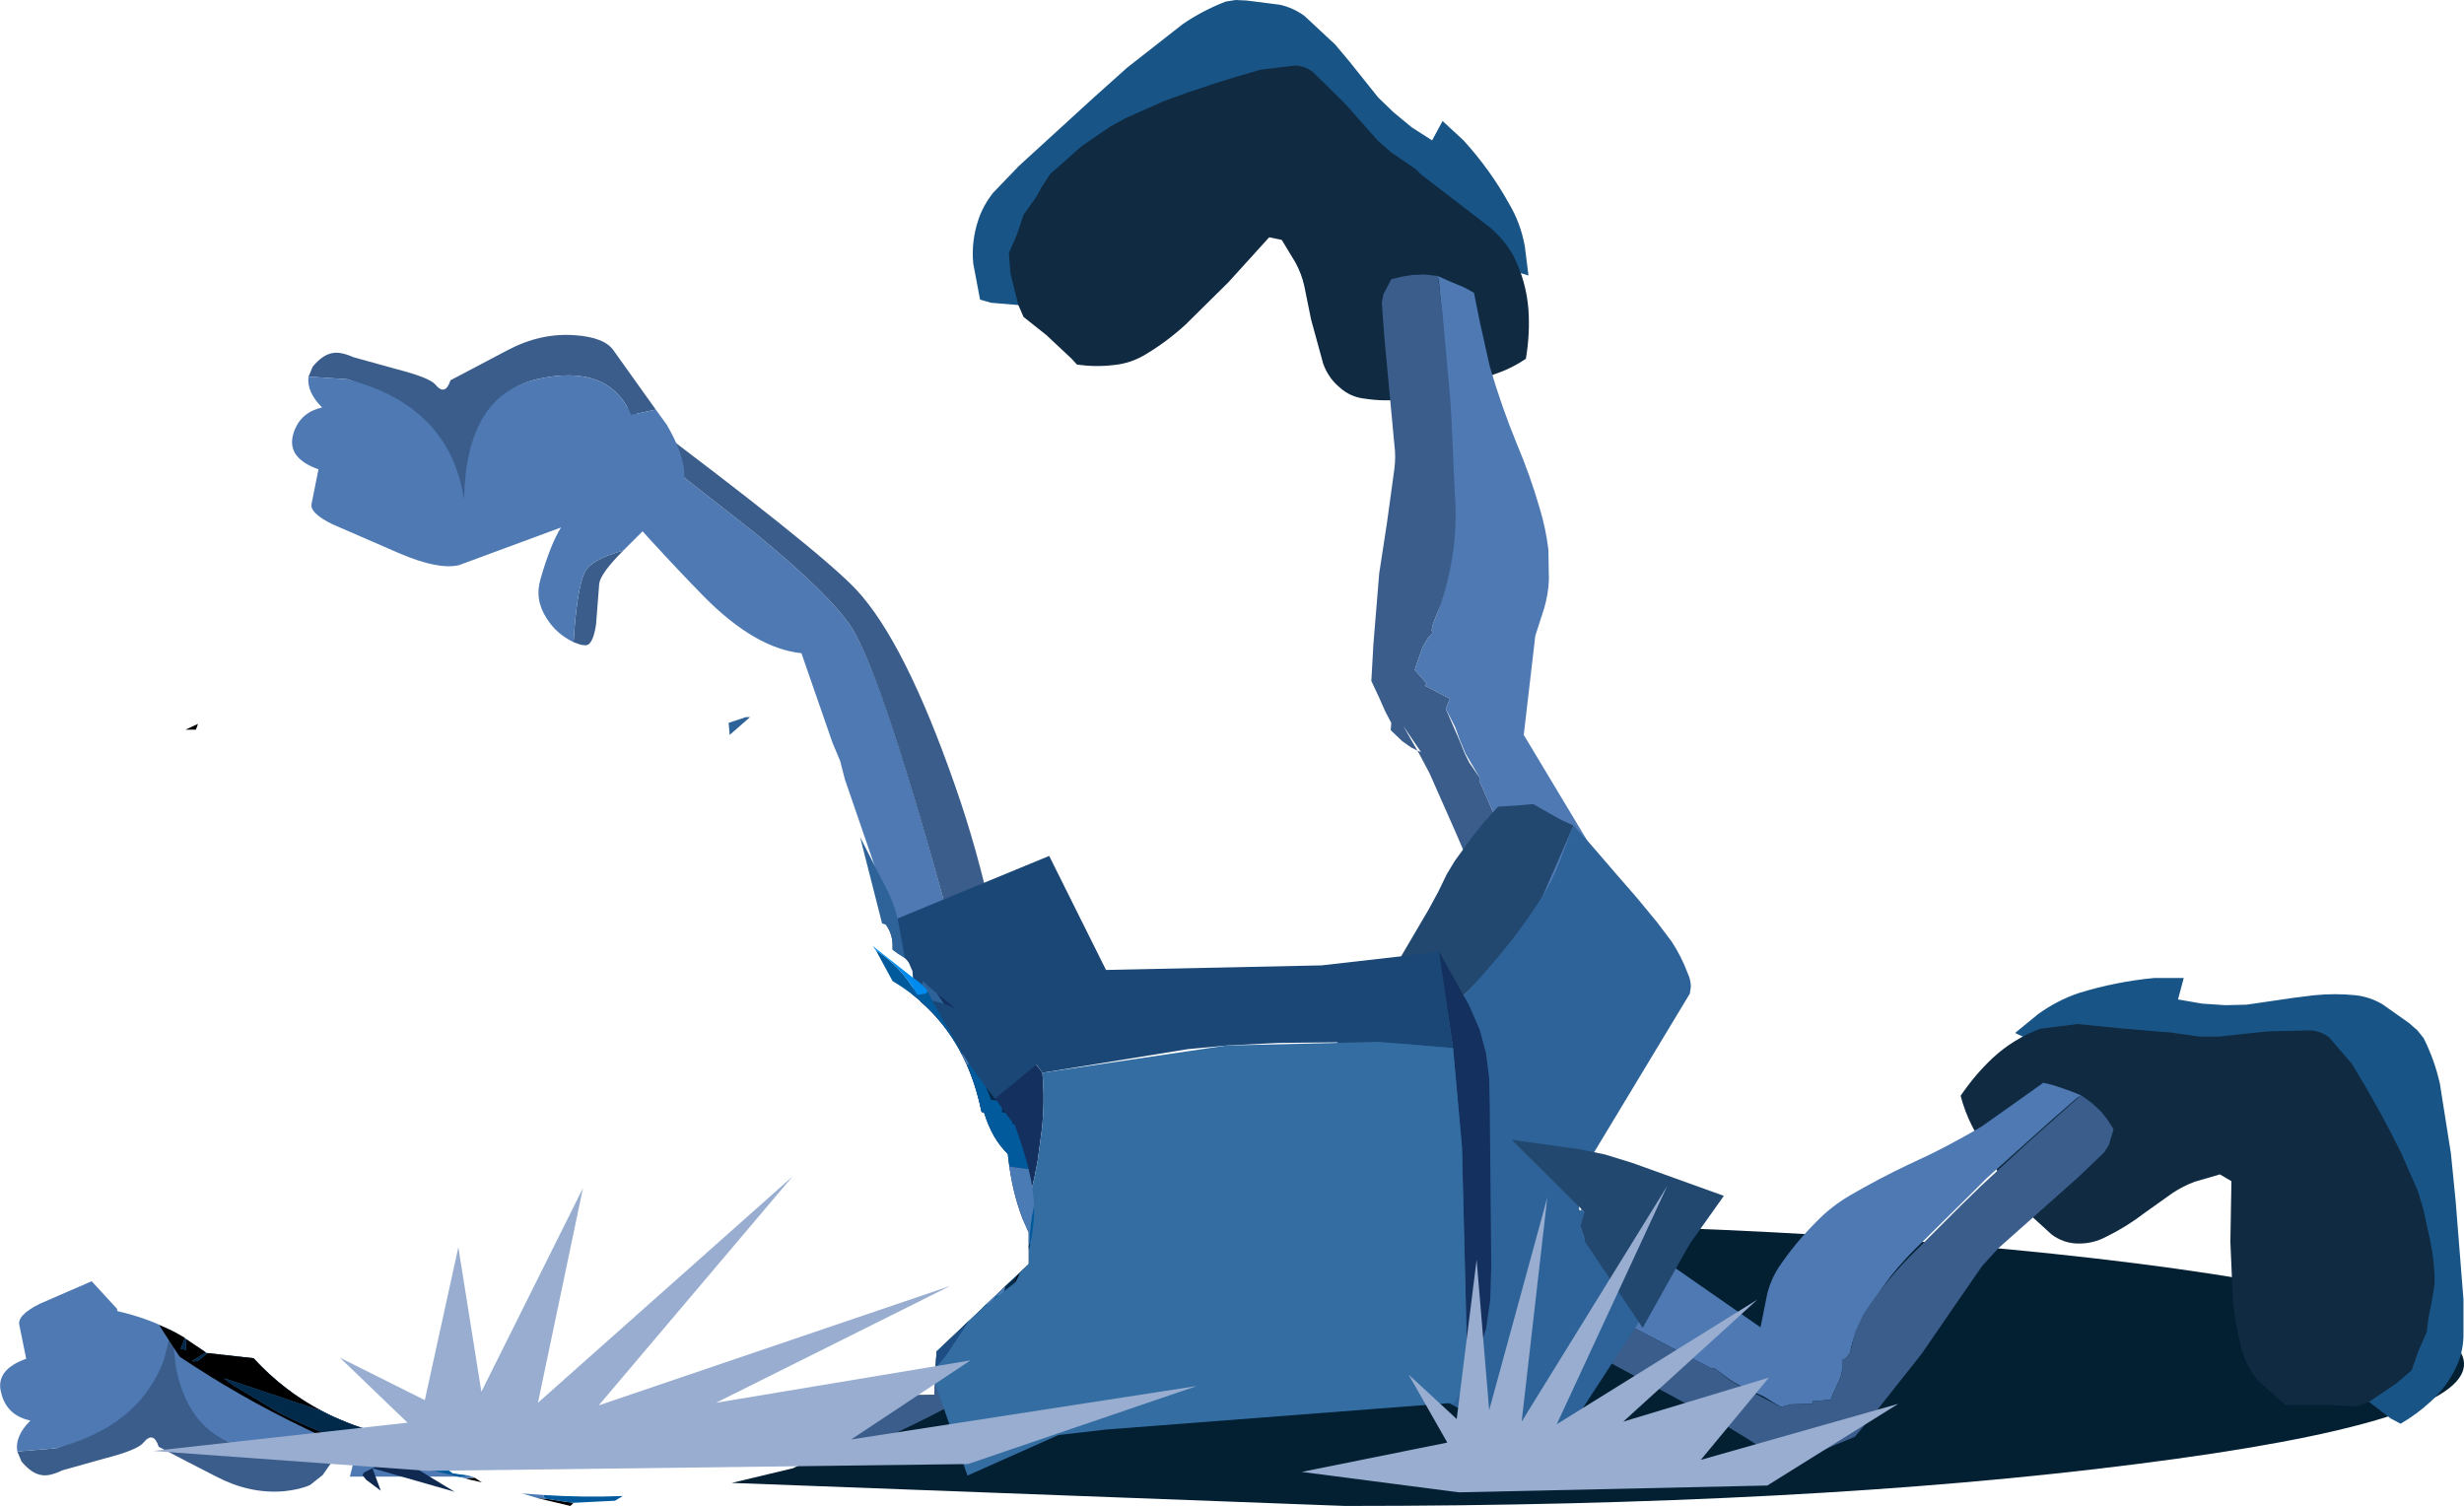 <?xml version="1.0" encoding="UTF-8" standalone="no"?>
<svg xmlns:xlink="http://www.w3.org/1999/xlink" height="143.75px" width="235.2px" xmlns="http://www.w3.org/2000/svg">
  <g transform="matrix(1.0, 0.0, 0.0, 1.0, 169.2, 105.15)">
    <path d="M34.75 34.6 Q3.45 38.6 -40.8 38.6 L-99.35 36.4 -93.5 35.0 Q-87.85 32.25 -83.5 28.05 L-80.0 28.0 -79.8 23.9 -71.0 15.5 -71.0 12.5 -71.2 12.05 -69.5 11.95 Q-55.9 11.5 -40.8 11.5 3.45 11.5 34.75 15.45 66.0 19.45 66.0 25.05 66.0 30.65 34.75 34.6 M-145.0 24.5 Q-140.3 29.6 -133.5 31.5 L-133.25 31.9 Q-147.65 28.85 -147.65 25.05 L-147.45 24.25 -145.0 24.5" fill="#031f32" fill-rule="evenodd" stroke="none"/>
    <path d="M38.7 -9.75 L41.0 -9.35 42.5 -9.25 43.25 -9.2 45.25 -9.25 49.7 -9.9 51.7 -10.15 Q53.7 -10.35 55.65 -10.15 57.0 -10.0 58.2 -9.3 L60.75 -7.5 61.55 -6.8 62.15 -6.05 Q63.2 -3.95 63.7 -1.7 L64.75 4.95 65.2 9.45 65.95 18.9 65.95 22.4 Q65.9 23.95 65.3 25.25 64.4 27.2 62.8 28.65 61.5 29.85 59.95 30.75 L59.0 30.25 56.2 28.1 56.05 22.3 55.85 17.8 55.9 16.55 55.4 13.6 Q54.85 10.25 53.85 7.0 53.2 4.9 51.75 3.2 50.7 2.0 49.1 1.35 46.4 0.25 43.5 -0.3 L32.85 -1.9 23.15 -6.55 25.35 -8.35 Q27.15 -9.65 29.2 -10.35 32.75 -11.45 36.45 -11.8 L39.25 -11.8 38.7 -9.75" fill="#185586" fill-rule="evenodd" stroke="none"/>
    <path d="M37.95 -6.6 L40.75 -6.2 42.55 -6.2 47.25 -6.7 51.4 -6.8 Q52.4 -6.7 53.15 -6.1 L55.3 -3.6 Q57.85 0.55 60.0 4.9 L61.6 8.55 62.1 10.2 62.8 13.4 Q63.2 15.4 63.2 17.35 L62.95 18.95 62.6 20.7 62.45 22.0 61.65 23.8 61.0 25.65 59.55 26.9 56.95 28.65 55.8 29.1 53.0 28.95 49.75 28.95 49.0 29.0 46.4 26.7 Q45.3 25.45 44.8 23.75 44.2 21.5 43.95 19.15 L43.7 13.4 43.8 7.6 42.7 6.95 40.3 7.65 Q39.2 8.05 38.15 8.75 L35.55 10.6 Q33.8 11.95 31.85 12.9 30.55 13.6 29.05 13.55 27.75 13.5 26.65 12.7 L23.8 10.1 22.5 8.3 Q20.6 5.35 19.0 2.25 18.35 0.95 17.95 -0.55 19.3 -2.55 21.0 -4.15 23.0 -6.0 25.55 -6.95 L29.1 -7.4 33.15 -7.0 37.2 -6.65 37.95 -6.6" fill="#102a41" fill-rule="evenodd" stroke="none"/>
    <path d="M29.0 -0.3 L26.7 1.7 20.45 7.3 19.2 8.55 14.4 13.3 Q12.7 14.9 11.3 16.65 9.35 19.2 7.95 22.1 7.55 23.0 7.4 24.0 L6.95 24.55 6.7 24.6 6.7 24.85 6.7 25.35 6.5 26.3 5.75 27.95 5.55 28.45 4.55 28.55 4.05 28.6 3.8 28.6 3.8 28.85 1.8 28.9 0.8 29.15 -0.85 28.15 -2.05 27.6 Q-3.15 27.15 -4.15 26.5 L-5.55 25.45 -5.8 25.5 -21.35 17.35 -18.05 9.8 -1.15 21.55 -0.5 18.3 Q-0.15 16.95 0.6 15.8 2.15 13.5 4.15 11.5 5.6 10.0 7.4 8.95 10.15 7.35 13.0 6.0 16.65 4.35 20.0 2.35 L23.6 -0.2 25.85 -1.8 26.85 -1.55 28.45 -1.0 29.45 -0.6 29.0 -0.3" fill="#4e79b3" fill-rule="evenodd" stroke="none"/>
    <path d="M29.45 -0.6 L30.5 0.15 31.4 1.0 31.95 1.7 32.55 2.65 32.1 4.15 31.65 4.85 29.2 7.2 21.55 14.0 20.0 15.7 17.1 19.9 14.25 24.05 10.1 29.3 7.85 32.0 6.15 32.7 4.9 33.25 3.75 33.65 3.3 34.2 1.8 34.25 0.85 34.05 -1.05 33.05 Q-3.2 31.65 -5.45 30.35 L-10.9 27.4 -13.25 26.15 -22.75 21.0 -21.35 17.35 -5.8 25.5 -5.55 25.45 -4.15 26.55 -3.4 27.0 -2.1 27.65 0.8 29.15 1.8 28.9 3.8 28.85 3.8 28.6 4.05 28.6 4.55 28.55 5.55 28.45 5.75 27.95 6.5 26.3 6.7 25.35 6.7 24.6 6.95 24.55 7.4 24.0 7.85 22.05 8.7 20.25 Q10.55 17.45 12.85 15.05 L17.9 10.0 19.9 8.05 24.55 3.75 29.05 -0.25 29.45 -0.6" fill="#3b5d8b" fill-rule="evenodd" stroke="none"/>
    <path d="M-52.2 -105.0 L-51.25 -105.15 -50.2 -105.1 -47.05 -104.7 Q-45.7 -104.4 -44.65 -103.6 L-41.75 -100.9 -40.45 -99.35 -37.65 -95.85 -36.2 -94.45 -35.6 -93.95 -34.45 -93.0 -32.5 -91.75 -31.5 -93.6 -29.5 -91.75 Q-26.95 -88.95 -25.15 -85.7 -24.05 -83.85 -23.65 -81.65 L-23.3 -78.85 -33.55 -82.05 -42.45 -88.05 Q-44.9 -89.65 -47.7 -90.7 L-50.85 -91.15 Q-53.05 -90.9 -55.05 -89.75 L-60.6 -86.0 -63.0 -84.15 -63.8 -83.2 -67.0 -80.05 -71.05 -75.95 -74.6 -76.25 -75.65 -76.55 -76.3 -80.0 Q-76.5 -82.15 -75.8 -84.2 -75.35 -85.55 -74.4 -86.75 L-71.95 -89.3 -64.95 -95.7 -61.6 -98.7 -56.3 -102.85 Q-54.4 -104.15 -52.2 -105.0" fill="#185586" fill-rule="evenodd" stroke="none"/>
    <path d="M-37.7 -91.75 L-36.4 -90.6 -34.05 -89.0 -33.5 -88.45 -30.3 -86.0 -27.05 -83.5 Q-25.6 -82.3 -24.75 -80.75 -23.5 -78.3 -23.3 -75.55 -23.15 -73.25 -23.55 -70.9 -24.8 -70.05 -26.2 -69.55 -29.5 -68.35 -32.95 -67.5 L-35.1 -67.05 Q-37.05 -66.8 -38.95 -67.1 -40.3 -67.25 -41.3 -68.15 -42.4 -69.05 -42.9 -70.45 L-44.05 -74.65 -44.7 -77.85 Q-44.95 -79.0 -45.55 -80.1 L-46.85 -82.25 -48.05 -82.5 -51.95 -78.2 -56.05 -74.15 Q-57.8 -72.55 -59.8 -71.35 -61.25 -70.45 -62.95 -70.3 -64.65 -70.1 -66.4 -70.35 L-66.9 -70.9 -69.3 -73.15 -71.5 -74.9 -72.0 -76.05 -72.75 -79.05 -72.9 -81.0 -72.15 -82.7 -71.5 -84.65 -70.75 -85.7 Q-70.2 -86.4 -69.8 -87.25 L-68.95 -88.55 -65.95 -91.2 -63.25 -93.05 -61.7 -93.9 -58.1 -95.5 Q-53.55 -97.2 -48.85 -98.5 L-45.55 -98.9 Q-44.6 -98.85 -43.85 -98.25 L-40.85 -95.3 -37.7 -91.75" fill="#102a41" fill-rule="evenodd" stroke="none"/>
    <path d="M-29.4 -77.7 L-28.5 -77.2 -27.95 -74.45 -27.0 -70.2 Q-25.9 -66.4 -24.4 -62.75 -23.15 -59.8 -22.25 -56.7 -21.65 -54.75 -21.4 -52.7 L-21.35 -49.85 Q-21.4 -48.45 -21.8 -47.1 L-22.65 -44.45 -23.75 -35.0 -13.15 -17.35 -20.95 -14.55 -28.0 -30.65 -27.95 -30.9 -29.3 -33.2 -29.85 -34.5 -30.3 -35.75 -31.2 -37.5 -30.8 -38.45 -33.2 -39.7 -33.0 -39.9 -33.15 -40.05 -33.5 -40.45 -34.15 -41.2 -34.0 -41.7 -33.4 -43.4 -32.9 -44.25 -32.55 -44.65 -32.4 -44.8 -32.55 -45.0 -32.4 -45.65 Q-31.6 -47.5 -31.15 -49.4 -30.35 -52.65 -30.45 -56.0 L-30.7 -63.15 -30.85 -65.95 -31.3 -72.2 -31.55 -75.2 -31.85 -78.25 -31.95 -78.8 -30.95 -78.35 -29.4 -77.7" fill="#4e79b3" fill-rule="evenodd" stroke="none"/>
    <path d="M-33.2 -78.95 L-31.95 -78.8 -31.5 -75.2 -30.75 -66.85 -30.65 -65.1 -30.35 -58.35 Q-30.15 -56.0 -30.35 -53.75 -30.65 -50.55 -31.65 -47.5 L-32.4 -45.65 -32.55 -45.0 -32.4 -44.8 -32.9 -44.25 -33.4 -43.4 -34.0 -41.7 -34.15 -41.2 -33.5 -40.45 -33.15 -40.05 -33.0 -39.9 -33.2 -39.7 -30.8 -38.45 -31.2 -37.5 -29.9 -34.5 -29.35 -33.15 -28.95 -32.35 -27.95 -30.9 -28.0 -30.65 -20.95 -14.55 -24.7 -13.4 -29.2 -23.25 -30.25 -25.7 -32.75 -31.35 -33.65 -33.05 -33.9 -33.5 -33.55 -33.35 -35.25 -35.85 -33.9 -33.5 -34.5 -33.8 -35.35 -34.4 -36.45 -35.45 -36.4 -36.15 -37.0 -37.3 -37.55 -38.55 -38.3 -40.15 -38.1 -43.7 -37.55 -50.4 -36.8 -55.3 -36.1 -60.4 Q-35.95 -61.55 -36.1 -62.7 L-37.05 -72.85 -37.3 -76.25 -37.15 -77.05 -36.4 -78.5 -35.35 -78.75 -34.45 -78.9 -33.2 -78.95" fill="#3b5d8b" fill-rule="evenodd" stroke="none"/>
    <path d="M-41.2 -1.9 L-41.85 -9.1 -37.6 -12.0 -37.6 -10.2 -34.7 -15.15 -32.85 -18.3 -31.9 -20.05 -31.1 -21.7 -30.35 -22.95 -28.75 -25.15 -27.45 -26.8 -27.25 -26.95 -26.9 -27.4 -26.2 -28.15 -24.55 -28.25 -22.85 -28.4 -21.1 -27.4 -20.1 -26.85 -19.0 -26.35 -22.0 -19.5 Q-22.9 -17.55 -24.15 -15.85 L-26.7 -12.85 -32.15 -7.5 -41.2 -1.9" fill="#224870" fill-rule="evenodd" stroke="none"/>
    <path d="M-22.0 -19.55 Q-21.05 -21.0 -20.4 -22.7 L-19.0 -26.35 -17.45 -24.65 -14.95 -21.75 -12.95 -19.45 -11.05 -17.15 -9.65 -15.3 Q-8.7 -13.85 -8.1 -12.25 -7.8 -11.6 -7.8 -10.95 L-7.9 -10.3 -18.7 7.6 -18.45 10.35 -17.95 10.55 -18.35 11.85 -18.0 13.05 -17.95 13.3 -17.9 10.2 -7.95 13.65 -21.1 33.85 -36.65 25.8 -38.6 18.95 -39.55 14.05 -40.3 7.85 -41.2 -1.9 -32.15 -7.5 Q-29.35 -10.1 -26.9 -13.0 -24.2 -16.05 -22.0 -19.55" fill="#2e6399" fill-rule="evenodd" stroke="none"/>
    <path d="M-18.35 11.85 L-17.95 10.55 -24.9 3.65 -18.4 4.55 -16.0 5.05 -13.4 5.85 -4.65 9.0 -7.95 13.65 -12.4 21.6 -17.95 13.3 -17.95 13.05 -18.35 11.85" fill="#224870" fill-rule="evenodd" stroke="none"/>
    <path d="M-31.85 -14.3 L-31.55 -13.8 -29.0 -9.25 -27.95 -6.85 -27.35 -4.6 -27.05 -2.2 -27.0 0.35 -26.85 15.65 -26.95 18.9 -27.35 21.7 -28.15 24.25 -29.1 26.65 -29.65 4.35 -30.5 -5.1 -31.85 -14.3" fill="#14305e" fill-rule="evenodd" stroke="none"/>
    <path d="M-80.85 -10.3 L-79.8 -11.85 -79.4 -12.45 -78.7 -12.1 -74.85 -9.0 -72.7 -6.7 -69.7 -2.75 Q-69.45 0.0 -69.75 2.65 L-70.15 5.65 Q-70.65 8.5 -71.55 11.3 -72.65 8.5 -73.0 5.0 -74.5 3.55 -75.25 1.1 -75.25 1.0 -75.5 1.0 -76.85 -5.65 -81.35 -9.55 L-80.85 -10.3 M-76.7 20.9 L-79.2 24.05 -79.85 24.65 -79.8 23.85 -76.7 20.9" fill="#14305e" fill-rule="evenodd" stroke="none"/>
    <path d="M-69.7 -2.75 L-73.6 -8.1 -78.6 -12.25 -43.05 -13.0 -32.1 -14.25 -31.85 -14.3 -30.5 -5.1 -37.6 -5.7 -47.15 -5.6 -52.15 -5.35 -55.85 -5.0 -69.7 -2.75" fill="#1b4777" fill-rule="evenodd" stroke="none"/>
    <path d="M-69.7 -2.75 L-52.15 -5.35 -37.6 -5.7 -30.5 -5.1 -29.65 4.35 -29.1 26.65 -30.4 28.75 -63.55 31.3 -75.75 32.7 -79.05 29.3 -80.0 27.95 -79.85 24.65 -79.2 24.05 -76.9 21.1 -71.0 15.5 -71.0 12.5 -71.55 11.3 Q-70.65 8.5 -70.15 5.65 L-69.75 2.65 Q-69.45 0.0 -69.7 -2.75" fill="#336da1" fill-rule="evenodd" stroke="none"/>
    <path d="M-78.35 22.5 L-77.65 24.0 -79.85 25.15 -79.8 23.85 -78.35 22.5 M-133.5 31.5 L-132.7 32.7 -134.95 32.3 -134.55 31.2 -133.5 31.5" fill="#4e79b3" fill-rule="evenodd" stroke="none"/>
    <path d="M-80.0 28.0 L-79.85 25.15 -77.65 24.0 -75.9 27.6 Q-81.95 31.05 -87.9 33.45 L-90.7 33.5 Q-86.75 31.15 -83.5 28.05 L-80.0 28.0 M-132.5 33.0 Q-130.2 33.3 -128.45 34.05 L-135.6 34.15 -134.95 32.3 -132.7 32.75 -132.5 33.0" fill="#3b5d8b" fill-rule="evenodd" stroke="none"/>
    <path d="M-72.05 16.55 L-64.4 30.15 -76.85 35.7 -79.95 26.9 -79.8 23.85 -72.05 16.55" fill="#336da1" fill-rule="evenodd" stroke="none"/>
    <path d="M-152.35 22.1 L-151.9 25.75 Q-150.6 31.95 -145.75 33.0 L-143.35 33.35 Q-139.0 33.55 -137.1 30.2 L-135.15 31.0 -138.4 35.65 -139.6 36.6 Q-140.6 37.05 -142.15 37.2 -145.4 37.45 -148.55 35.8 -151.3 34.4 -154.05 32.95 -154.55 31.4 -155.5 32.55 -156.05 33.25 -159.15 34.05 L-163.25 35.2 Q-164.5 35.8 -165.25 35.65 -166.2 35.5 -167.15 34.35 L-167.55 33.4 -163.9 33.1 Q-160.05 32.0 -154.85 23.8 L-153.5 21.55 -152.35 22.1" fill="#3b5d8b" fill-rule="evenodd" stroke="none"/>
    <path d="M-149.5 24.0 L-145.0 24.5 Q-141.6 28.2 -137.1 30.2 -138.95 33.55 -143.35 33.35 L-145.75 33.0 Q-151.15 31.8 -152.4 25.4 L-152.8 21.9 -150.05 23.6 Q-149.75 23.75 -149.5 24.0 M-152.85 21.85 L-153.55 24.65 Q-155.9 31.0 -163.9 33.1 L-167.55 33.4 Q-167.8 31.95 -166.3 30.45 -168.6 29.95 -169.1 27.75 -169.65 25.6 -166.7 24.55 L-167.35 21.35 Q-167.6 20.4 -165.4 19.3 L-160.45 17.15 -158.15 19.65 Q-158.0 19.75 -158.0 20.0 -155.15 20.65 -152.85 21.85" fill="#4e79b3" fill-rule="evenodd" stroke="none"/>
    <path d="M-97.1 -54.25 Q-89.85 -48.3 -87.85 -45.15 -84.85 -40.4 -78.3 -16.25 L-83.1 -14.9 -88.55 -30.75 -89.0 -32.5 -89.75 -34.3 -92.7 -42.8 Q-97.1 -43.25 -102.0 -48.2 -106.9 -53.2 -112.8 -60.0 L-110.25 -64.55 -97.1 -54.25" fill="#4e79b3" fill-rule="evenodd" stroke="none"/>
    <path d="M-110.25 -64.55 L-109.25 -66.3 Q-91.2 -52.8 -87.5 -48.9 -82.85 -43.95 -78.05 -30.2 -75.9 -24.1 -74.45 -17.35 L-78.3 -16.25 Q-84.9 -40.4 -87.85 -45.15 -89.85 -48.3 -97.1 -54.25 L-110.25 -64.55" fill="#3b5d8b" fill-rule="evenodd" stroke="none"/>
    <path d="M-84.8 -16.95 L-69.05 -23.45 -62.35 -10.0 -75.55 0.8 Q-77.05 -6.3 -82.15 -10.25 L-82.0 -11.0 -82.1 -12.45 -82.45 -13.25 Q-82.8 -13.8 -83.45 -14.1 L-84.0 -14.5 -84.0 -14.9 -84.0 -15.05 Q-84.05 -16.1 -84.65 -16.9 L-84.8 -16.95" fill="#1b4777" fill-rule="evenodd" stroke="none"/>
    <path d="M-117.95 -68.95 Q-124.75 -67.4 -124.45 -55.5 -131.3 -67.6 -136.05 -68.95 L-139.75 -69.2 -139.35 -70.15 Q-138.4 -71.3 -137.45 -71.45 -136.7 -71.6 -135.45 -71.05 L-131.3 -69.9 Q-128.2 -69.1 -127.65 -68.45 -126.7 -67.3 -126.2 -68.85 L-120.7 -71.75 Q-117.55 -73.4 -114.3 -73.15 -111.45 -72.95 -110.6 -71.65 L-106.6 -66.05 -108.95 -65.55 Q-111.1 -70.5 -117.95 -68.95" fill="#3b5d8b" fill-rule="evenodd" stroke="none"/>
    <path d="M-109.7 -52.6 Q-111.85 -50.45 -112.0 -49.45 L-112.3 -45.6 Q-112.5 -44.1 -113.0 -43.65 L-113.25 -43.55 -113.75 -43.6 -114.45 -43.85 Q-114.15 -48.85 -113.4 -50.5 -112.8 -51.75 -109.7 -52.6" fill="#3b5d8b" fill-rule="evenodd" stroke="none"/>
    <path d="M-115.65 -54.8 L-125.4 -51.2 Q-127.35 -50.75 -131.0 -52.3 L-137.45 -55.1 Q-139.7 -56.2 -139.45 -57.1 L-138.8 -60.35 Q-141.75 -61.4 -141.25 -63.55 -140.7 -65.75 -138.45 -66.25 -139.95 -67.75 -139.75 -69.2 L-136.05 -68.95 Q-126.25 -66.4 -124.9 -57.45 -124.75 -67.4 -117.95 -68.95 -111.1 -70.5 -108.95 -65.55 L-106.6 -66.05 -105.55 -64.6 Q-102.75 -59.8 -104.65 -57.65 L-109.7 -52.6 Q-112.8 -51.75 -113.4 -50.5 -114.15 -48.85 -114.45 -43.85 -116.1 -44.65 -117.0 -46.1 -118.2 -47.9 -117.6 -49.9 -116.65 -53.2 -115.65 -54.8" fill="#4e79b3" fill-rule="evenodd" stroke="none"/>
    <path d="M-98.0 -36.7 L-97.6 -36.7 -99.55 -35.0 -99.65 -36.15 -98.0 -36.7 M-85.0 -17.0 L-87.1 -25.25 -84.35 -19.85 Q-83.65 -18.35 -83.4 -16.85 L-82.95 -14.4 -82.95 -14.3 -82.85 -13.7 -83.45 -14.1 -84.0 -14.5 -84.0 -14.9 -84.0 -15.05 Q-84.05 -16.1 -84.65 -16.9 L-85.0 -17.0" fill="#2e6399" fill-rule="evenodd" stroke="none"/>
    <path d="M-124.2 35.8 L-135.8 35.8 -135.05 32.8 -133.85 31.85 -133.4 31.65 -132.5 33.0 Q-128.35 33.55 -126.0 35.5 L-124.2 35.8" fill="#4e79b3" fill-rule="evenodd" stroke="none"/>
    <path d="M-75.7 -0.05 L-75.5 -2.35 -75.5 -2.25 -74.75 0.7 -74.25 3.4 -75.25 1.1 Q-75.25 1.0 -75.5 1.0 L-75.7 -0.05 M-76.75 21.0 L-78.9 24.25 -79.9 25.45 -79.8 23.9 -76.75 21.0 M-83.5 28.05 L-83.05 28.05 -85.0 29.45 -83.5 28.05" fill="#1d4d82" fill-rule="evenodd" stroke="none"/>
    <path d="M-129.5 33.65 L-130.5 34.4 -125.8 37.25 -133.65 35.0 -132.85 34.55 -130.6 33.35 -129.5 33.65" fill="#0f2950" fill-rule="evenodd" stroke="none"/>
    <path d="M-134.25 36.1 L-134.6 35.65 -134.45 35.4 -133.65 35.0 -132.85 37.15 -134.25 36.1" fill="#0f2950" fill-rule="evenodd" stroke="none"/>
    <path d="M-79.8 -10.35 L-78.0 -8.9 -79.1 -9.35 -79.8 -10.35" fill="#14305e" fill-rule="evenodd" stroke="none"/>
    <path d="M-81.2 -11.15 L-81.15 -11.4 -81.1 -11.5 -80.45 -10.9 -79.8 -10.35 -79.1 -9.35 -80.25 -9.65 -80.65 -10.5 -80.8 -10.8 -81.05 -11.0 -81.2 -11.15" fill="#2e6399" fill-rule="evenodd" stroke="none"/>
    <path d="M-151.5 -35.5 L-150.3 -36.05 -150.5 -35.5 -151.5 -35.5 M-72.15 16.65 L-72.05 16.55 -71.9 16.5 -72.25 17.2 -72.4 17.35 -72.15 16.65 M-114.45 38.3 L-114.75 38.6 -117.9 37.85 -117.2 37.9 -116.15 38.05 -115.55 38.15 -114.45 38.3 M-127.8 35.25 L-133.85 33.95 Q-137.1 32.65 -140.15 31.15 -146.4 28.15 -152.05 24.35 L-152.45 23.75 -154.0 21.35 Q-152.7 21.85 -151.55 22.55 L-151.95 23.6 -151.45 23.7 -151.45 22.65 -150.05 23.6 -149.55 23.95 -150.85 24.75 -150.9 24.75 -150.7 24.8 Q-150.35 24.8 -150.1 24.6 L-149.4 24.0 -145.0 24.5 Q-142.1 27.65 -138.45 29.55 L-147.85 26.4 -147.05 27.0 -142.75 29.6 Q-139.3 31.4 -135.2 32.75 L-131.4 33.2 Q-129.35 33.55 -127.75 34.35 L-127.75 34.65 -127.8 34.95 -127.8 35.25 M-124.85 35.95 L-124.65 35.95 -123.9 35.9 -123.2 36.35 -124.3 36.1 -124.85 35.95" fill="#000000" fill-rule="evenodd" stroke="none"/>
    <path d="M-75.1 -1.4 L-74.3 -0.35 -74.05 -0.1 -74.6 -0.15 -75.1 -1.4 M-73.55 0.65 L-73.25 1.05 -73.55 1.05 -73.55 0.65 M-72.55 1.95 L-72.35 2.15 -72.55 2.15 -72.55 1.95 M-70.85 13.6 L-71.0 14.15 -71.0 13.8 -70.95 13.6 -70.9 13.6 -70.85 13.6 M-73.25 17.65 L-72.15 16.65 -72.4 17.35 -73.35 18.1 -73.3 17.9 -73.25 17.65 M-72.05 16.55 L-71.8 16.3 -71.9 16.5 -72.05 16.55 M-131.4 33.2 L-135.2 32.75 Q-139.3 31.4 -142.75 29.6 L-147.05 27.0 -147.85 26.4 -138.45 29.55 Q-136.15 30.75 -133.5 31.5 L-132.5 33.0 -131.4 33.2 M-149.4 24.0 L-150.1 24.6 Q-150.35 24.8 -150.7 24.8 L-150.9 24.75 -150.85 24.75 -149.55 23.95 -149.5 24.0 -149.4 24.0 M-151.45 22.65 L-151.45 23.7 -151.95 23.6 -151.55 22.55 -151.45 22.65" fill="#00294a" fill-rule="evenodd" stroke="none"/>
    <path d="M-80.25 -9.65 L-77.3 -4.55 -77.4 -4.55 Q-79.7 -8.95 -84.0 -11.5 L-85.6 -14.45 Q-83.1 -12.8 -81.65 -10.2 L-81.5 -10.2 -80.85 -10.3 -80.8 -10.35 -80.65 -10.5 -80.25 -9.65 M-76.75 -3.7 L-75.6 -2.05 -75.5 -1.95 -75.1 -1.4 -74.6 -0.15 -74.05 -0.1 -73.55 0.65 -73.55 1.05 -73.25 1.05 -72.7 1.8 -72.65 1.85 -72.55 1.95 -72.55 2.15 -72.35 2.15 -72.35 2.2 Q-71.6 4.2 -71.0 6.45 L-71.7 6.35 -72.5 6.25 -72.85 6.2 -73.0 5.0 Q-74.5 3.55 -75.25 1.1 -75.25 1.0 -75.5 1.0 -76.0 -1.4 -76.85 -3.45 L-76.75 -3.6 -76.75 -3.7 M-70.5 9.95 Q-70.45 11.75 -70.85 13.55 L-70.85 13.6 -70.9 13.6 -70.95 13.6 Q-70.9 11.7 -70.5 9.95 M-73.75 18.45 L-73.85 18.5 -74.4 18.95 -74.15 18.6 -73.8 18.45 -73.75 18.45 M-74.9 19.35 L-75.45 19.75 -75.1 19.4 -74.9 19.35 M-117.35 37.55 Q-113.55 37.8 -109.75 37.65 L-110.5 38.1 -114.45 38.3 -115.55 38.15 -116.15 38.05 -117.2 37.9 -117.35 37.55 M-127.8 35.25 L-127.8 34.95 -127.75 34.65 -127.75 34.35 Q-126.8 34.85 -126.0 35.5 L-124.45 35.7 -125.3 35.85 -125.85 35.7 -127.8 35.25" fill="#005a9c" fill-rule="evenodd" stroke="none"/>
    <path d="M-77.3 -4.55 L-76.75 -3.7 -76.75 -3.6 -76.85 -3.45 -77.4 -4.55 -77.3 -4.55 M-71.0 6.45 L-71.0 6.55 Q-70.55 8.25 -70.5 9.95 -70.9 11.7 -70.95 13.6 L-71.0 13.6 -71.0 12.5 Q-72.35 9.75 -72.85 6.2 L-72.5 6.25 -71.7 6.35 -71.0 6.45 M-74.4 18.95 L-74.9 19.35 -75.1 19.4 -73.25 17.65 -73.3 17.9 -73.35 18.1 -73.5 18.25 -73.75 18.45 -73.8 18.45 -74.15 18.6 -74.4 18.95 M-117.9 37.85 L-119.2 37.45 -119.45 37.4 -117.35 37.55 -117.2 37.9 -117.9 37.85 M-123.9 35.9 L-124.65 35.95 -124.85 35.95 -125.3 35.85 -124.45 35.7 -123.9 35.9" fill="#4a7bb5" fill-rule="evenodd" stroke="none"/>
    <path d="M-85.6 -14.45 L-85.9 -14.85 -81.9 -11.7 -81.75 -11.6 -81.6 -11.5 -81.2 -11.15 -81.05 -11.0 -80.8 -10.8 -80.65 -10.5 -80.8 -10.35 -80.85 -10.3 -81.5 -10.2 -81.65 -10.2 Q-83.1 -12.8 -85.6 -14.45" fill="#008cef" fill-rule="evenodd" stroke="none"/>
    <path d="M-76.8 34.6 L-128.4 35.25 -154.6 33.35 -130.3 30.65 -136.75 24.45 -128.65 28.5 -125.45 13.9 -123.25 27.7 -113.55 8.25 -117.85 28.75 -93.55 7.15 -112.05 29.0 -78.5 17.6 -100.85 28.75 -76.55 24.7 -87.95 32.25 -54.95 27.15 -76.8 34.6" fill="#98adcf" fill-rule="evenodd" stroke="none"/>
    <path d="M-30.15 30.3 L-28.25 15.1 -27.05 29.45 -21.5 9.15 -23.95 30.55 -10.05 8.05 -20.6 30.8 -1.45 18.9 -14.25 30.55 -0.35 26.35 -6.85 34.2 12.0 28.85 -0.5 36.65 -29.95 37.3 -44.95 35.35 -31.05 32.55 -34.75 26.05 -30.15 30.3" fill="#98adcf" fill-rule="evenodd" stroke="none"/>
  </g>
</svg>
